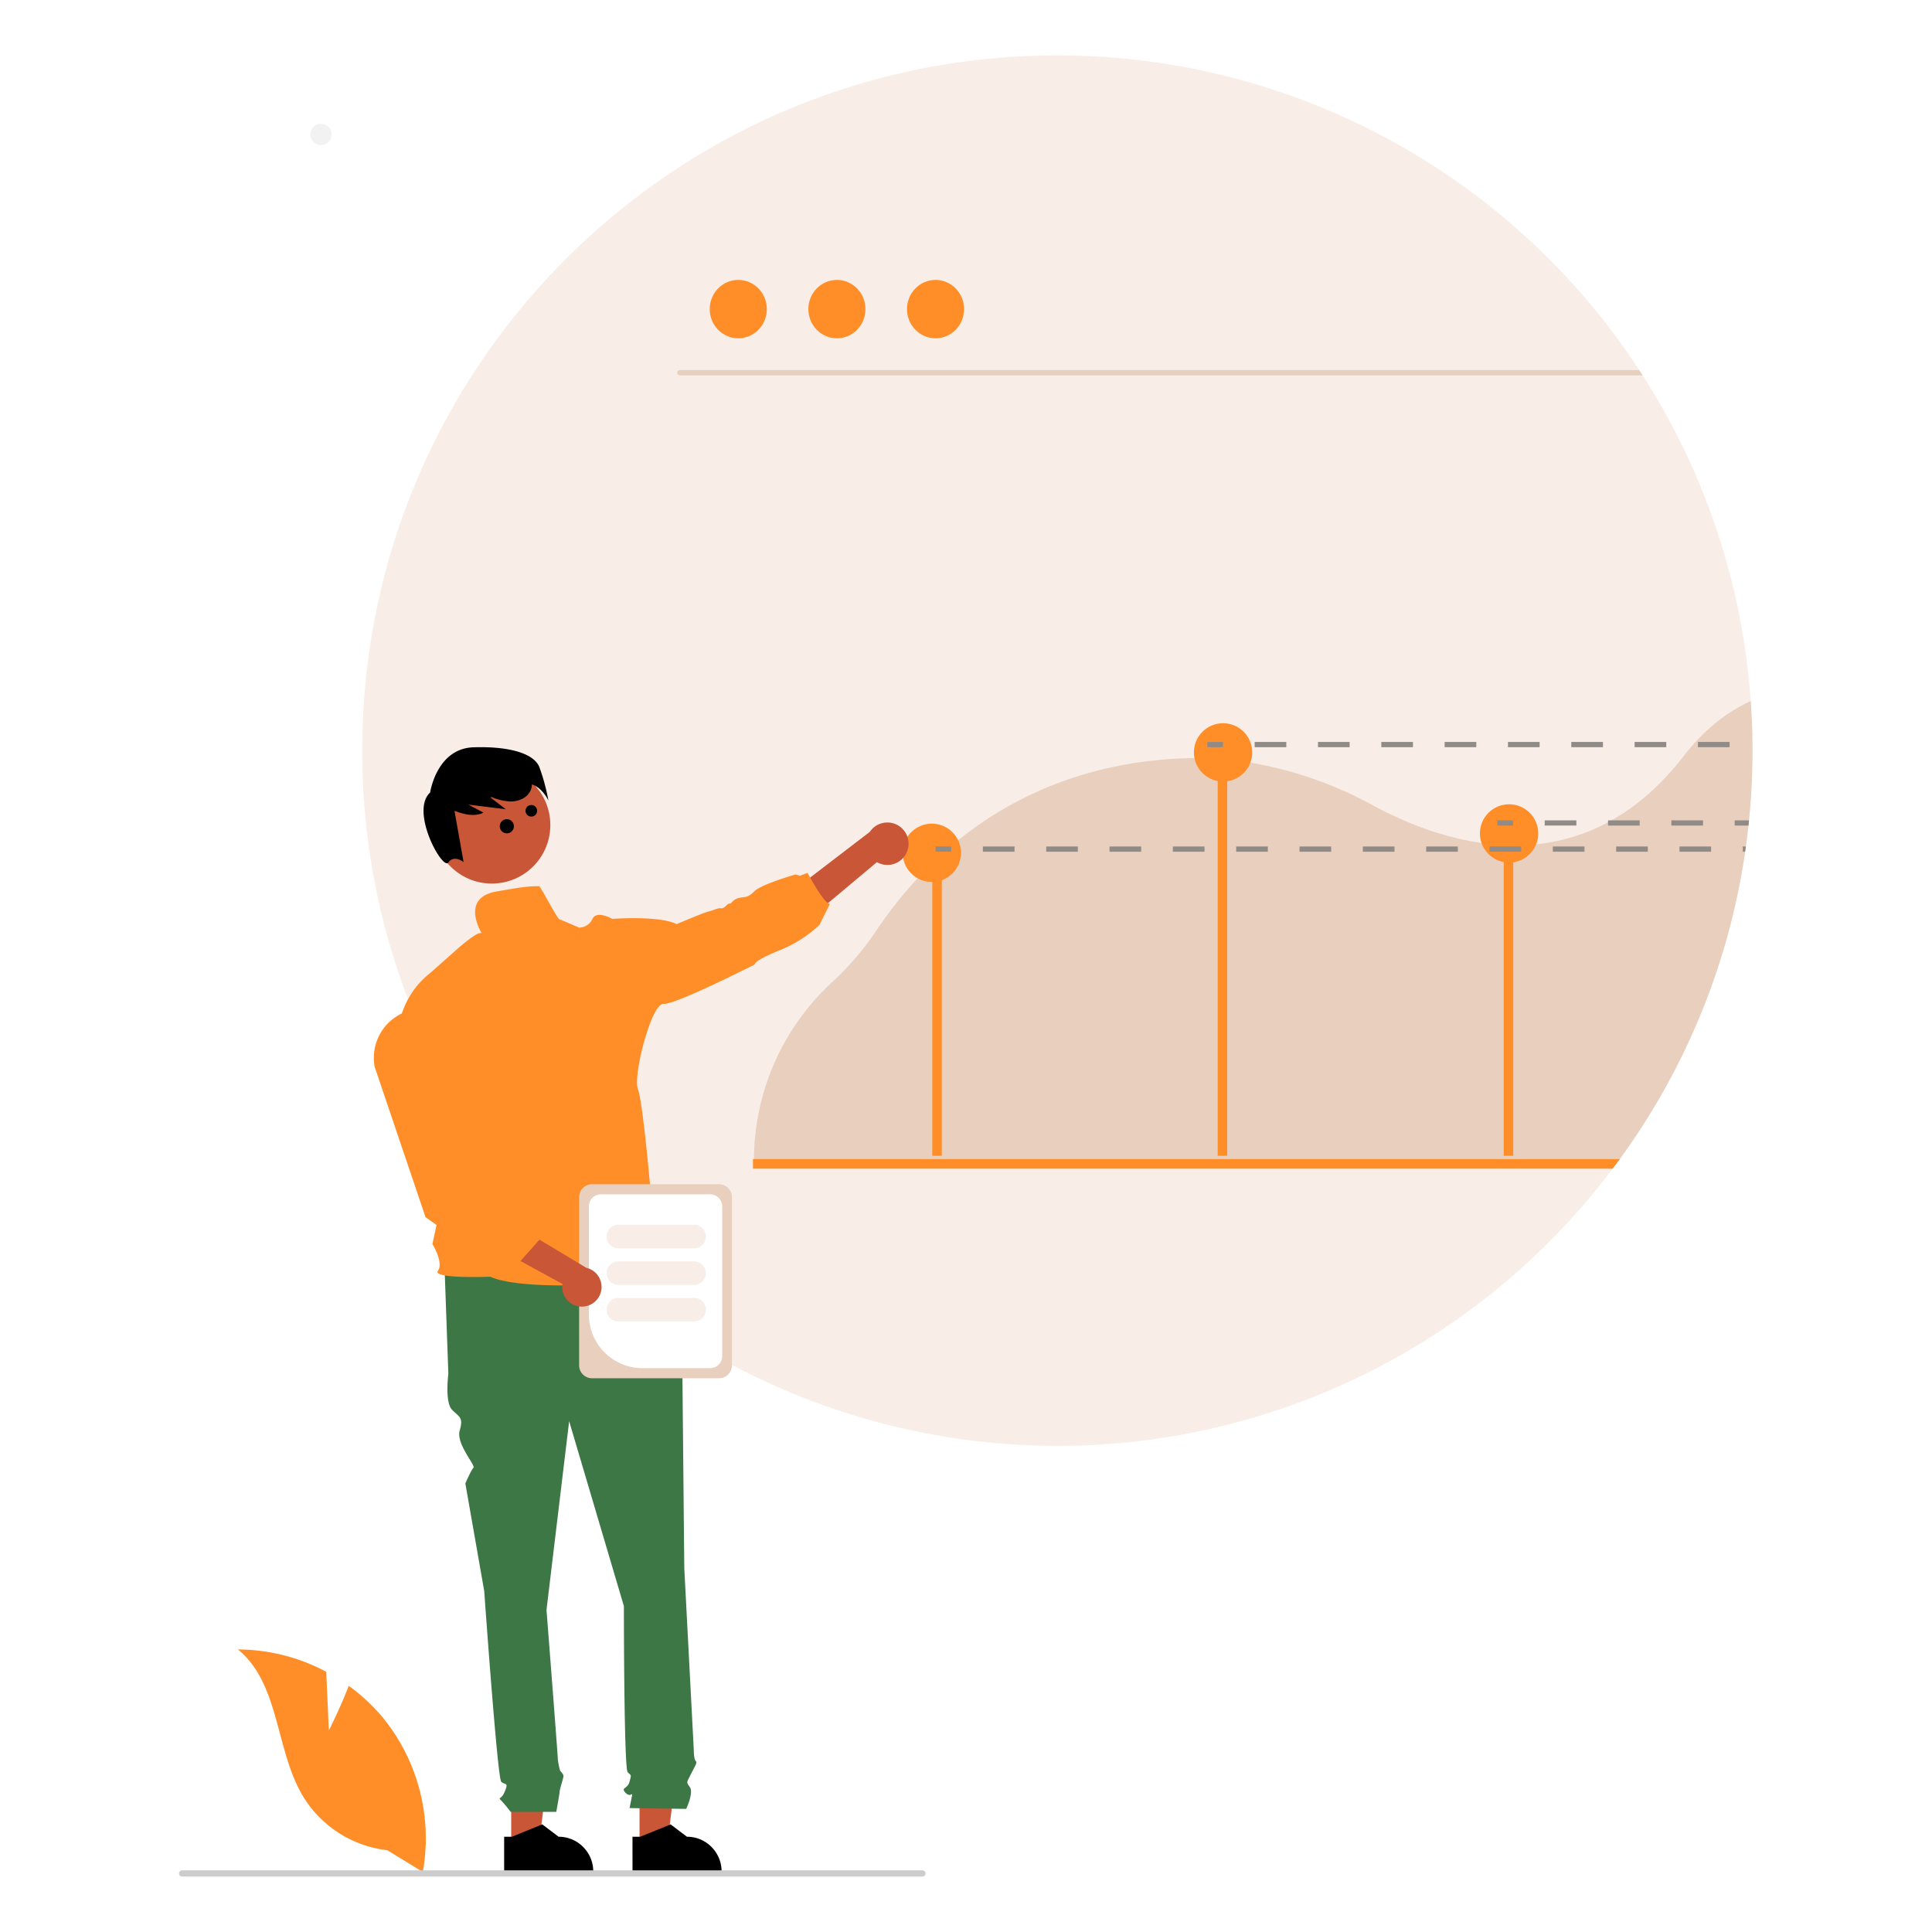 <svg xmlns="http://www.w3.org/2000/svg" xmlns:xlink="http://www.w3.org/1999/xlink" width="1500" height="1500" viewBox="0 0 1500 1500">
  <rect x="0" y="0" width="1500" height="1500" fill="#333333" stroke="none"/>
  <defs>
    <clipPath id="clip-undraw_revenue_re_2bmg">
      <rect width="1500" height="1500"/>
    </clipPath>
  </defs>
  <g id="undraw_revenue_re_2bmg" clip-path="url(#clip-undraw_revenue_re_2bmg)">
    <rect width="1500" height="1500" fill="#fff"/>
    <circle id="Ellipse_83" data-name="Ellipse 83" cx="8.278" cy="8.278" r="8.278" transform="translate(240.933 96.086)" fill="#f2f2f2"/>
    <g id="undraw_revenue_re_2bmg-2" data-name="undraw_revenue_re_2bmg">
      <path id="Path_437" data-name="Path 437" d="M1448.417,641.222q0,6.026-.142,12.031c-.041,2.617-.122,5.234-.223,7.852-.02.751-.041,1.481-.081,2.232q-.091,2.161-.183,4.261-.669,14.03-2.069,27.857c-.041.446-.081.893-.122,1.319-.1.913-.183,1.826-.3,2.739-.284,2.739-.588,5.478-.933,8.176-.223,1.826-.446,3.632-.69,5.458-.122.872-.244,1.745-.345,2.6-.142.954-.264,1.887-.406,2.82-.061.406-.122.812-.183,1.238-.2,1.38-.406,2.78-.629,4.159-.264,1.806-.548,3.591-.852,5.4q-.426,2.678-.913,5.356c-.3,1.785-.629,3.571-.953,5.356-.325,1.806-.67,3.591-1.014,5.377q-2.617,13.269-5.843,26.315-1.278,5.082-2.617,10.144-2.221,8.217-4.687,16.353c-.467,1.5-.933,3-1.4,4.484-.528,1.7-1.075,3.408-1.623,5.092-.548,1.7-1.1,3.388-1.664,5.072s-1.136,3.368-1.724,5.052c-.568,1.664-1.156,3.348-1.765,5.011-.588,1.684-1.2,3.348-1.806,5.011-.629,1.664-1.238,3.327-1.867,4.971q-1.887,4.991-3.875,9.881c-.649,1.643-1.319,3.287-2.009,4.91q-4.048,9.8-8.481,19.376c-.649,1.42-1.3,2.84-1.968,4.24-.446.933-.872,1.846-1.319,2.78-.751,1.542-1.481,3.064-2.232,4.585-.751,1.542-1.522,3.1-2.313,4.666q-2.343,4.626-4.768,9.231c-1.6,3.064-3.246,6.127-4.93,9.15s-3.388,6.046-5.113,9.029c-.872,1.5-1.745,3-2.617,4.484q-5.265,8.917-10.875,17.631-5.569,8.673-11.5,17.144c-1.968,2.82-3.977,5.64-6.006,8.42-.812,1.116-1.623,2.212-2.435,3.307-.994,1.38-2.029,2.739-3.064,4.1a539.294,539.294,0,0,1-777,89.636q-8.887-7.426-17.448-15.217a542.47,542.47,0,0,1-94.769-113.577c-3.266-5.255-6.472-10.57-9.556-15.927a537.179,537.179,0,0,1-72.046-269.577c0-298.062,241.619-539.682,539.682-539.682A539.23,539.23,0,0,1,1360.526,345.9c.893,1.359,1.785,2.739,2.678,4.119a536.482,536.482,0,0,1,83.854,252.839Q1448.427,621.847,1448.417,641.222Z" transform="translate(-87.816 -58.541)" fill="#f8eee7"/>
      <path id="Path_438" data-name="Path 438" d="M1239.163,226.1H491.623a2.06,2.06,0,0,1,0-4.119h744.862C1237.377,223.34,1238.27,224.72,1239.163,226.1Z" transform="translate(36.227 65.378)" fill="#e8cfbe"/>
      <ellipse id="Ellipse_164" data-name="Ellipse 164" cx="22.166" cy="22.66" rx="22.166" ry="22.66" transform="translate(551.035 217.324)" fill="#ff8e28"/>
      <ellipse id="Ellipse_165" data-name="Ellipse 165" cx="22.166" cy="22.66" rx="22.166" ry="22.66" transform="translate(627.609 217.324)" fill="#ff8e28"/>
      <ellipse id="Ellipse_166" data-name="Ellipse 166" cx="22.166" cy="22.66" rx="22.166" ry="22.66" transform="translate(704.184 217.324)" fill="#ff8e28"/>
      <path id="Path_439" data-name="Path 439" d="M1292.839,348.631c-19.5,8.866-36.966,23.19-52.223,42.89-17.631,22.784-36.52,38.833-55.814,49.708-.913.507-1.806.994-2.719,1.481a149.178,149.178,0,0,1-55.814,17.1,169.419,169.419,0,0,1-17.773.852c-2.475-.02-4.95-.081-7.406-.2-5.823-.284-11.585-.852-17.245-1.664-32.5-4.626-61.9-17.124-83.671-28.871a304.512,304.512,0,0,0-95.783-33.517q-9.008-1.491-17.976-2.333c-2.475-.243-4.93-.426-7.385-.588q-9.039-.609-18.057-.568c-3.084.02-6.147.081-9.231.2-51.818,2.029-119.4,16.8-180,68.393-.812.69-1.6,1.38-2.414,2.069-.751.649-1.5,1.319-2.252,1.988A302.621,302.621,0,0,0,640.007,492.9a343.078,343.078,0,0,0-26.781,35,223.3,223.3,0,0,1-33.761,39.157,188.031,188.031,0,0,0-60.5,136.178v1.015c-.02,1.1-.02,2.212-.02,3.307h669.794c.812-1.1,1.623-2.191,2.414-3.307,2.029-2.78,4.037-5.6,6.005-8.42q5.935-8.46,11.5-17.144,5.63-8.7,10.875-17.631c.872-1.481,1.745-2.982,2.617-4.484,1.724-2.982,3.429-6.005,5.113-9.029s3.327-6.087,4.93-9.15q2.435-4.6,4.768-9.231c.791-1.562,1.562-3.125,2.313-4.667.751-1.522,1.481-3.043,2.232-4.585.446-.933.872-1.846,1.319-2.78.669-1.4,1.319-2.82,1.968-4.24q4.443-9.586,8.481-19.376c.69-1.623,1.359-3.266,2.009-4.91q1.978-4.9,3.875-9.881c.629-1.643,1.238-3.307,1.866-4.971.609-1.664,1.217-3.327,1.806-5.011.609-1.664,1.2-3.348,1.765-5.011.588-1.684,1.156-3.368,1.724-5.052s1.116-3.368,1.664-5.072c.548-1.684,1.1-3.388,1.623-5.093.466-1.481.933-2.982,1.4-4.484q2.465-8.126,4.687-16.353,1.339-5.052,2.617-10.144,3.226-13.025,5.843-26.315c.345-1.785.69-3.571,1.015-5.376.325-1.785.649-3.571.953-5.356q.487-2.678.913-5.356c.3-1.806.588-3.591.852-5.4.223-1.38.426-2.78.629-4.159.061-.426.122-.832.183-1.238.142-.954.264-1.887.386-2.82.122-.872.243-1.745.365-2.6.244-1.826.467-3.632.69-5.458.345-2.7.649-5.437.933-8.176h.02c.081-.913.183-1.826.284-2.739.041-.426.081-.872.122-1.319q1.4-13.817,2.069-27.857.091-2.1.183-4.261c.041-.751.061-1.481.081-2.232.1-2.617.183-5.234.223-7.852q.152-6,.142-12.031Q1294.2,367.641,1292.839,348.631Z" transform="translate(66.402 195.685)" fill="#e8cfbe"/>
      <rect id="Rectangle_56" data-name="Rectangle 56" width="7.402" height="216.966" transform="translate(723.813 680.383)" fill="#ff8e28"/>
      <rect id="Rectangle_57" data-name="Rectangle 57" width="7.402" height="318.297" transform="translate(945.424 579.052)" fill="#ff8e28"/>
      <rect id="Rectangle_58" data-name="Rectangle 58" width="7.402" height="251.677" transform="translate(1167.492 645.672)" fill="#ff8e28"/>
      <circle id="Ellipse_167" data-name="Ellipse 167" cx="22.645" cy="22.645" r="22.645" transform="translate(926.938 561.509)" fill="#ff8e28"/>
      <circle id="Ellipse_168" data-name="Ellipse 168" cx="22.645" cy="22.645" r="22.645" transform="translate(1149.006 624.429)" fill="#ff8e28"/>
      <circle id="Ellipse_169" data-name="Ellipse 169" cx="22.645" cy="22.645" r="22.645" transform="translate(700.813 639.479)" fill="#ff8e28"/>
      <path id="Path_440" data-name="Path 440" d="M1191.522,523.911c-.812,1.116-1.623,2.212-2.435,3.307-.994,1.38-2.029,2.739-3.064,4.1H518.583v-7.406Z" transform="translate(66.033 376.027)" fill="#ff8e28"/>
      <path id="Path_441" data-name="Path 441" d="M127.117,727.078h21.447l10.2-82.729-31.655,0Z" transform="translate(269.783 705.957)" fill="#c95636"/>
      <path id="Path_442" data-name="Path 442" d="M484.635,795.959a26.657,26.657,0,0,0-8.724-5.863,27.21,27.21,0,0,0-10.307-2.029l-12.64-9.576-.67.264-22.886,9.313h-6.046v27.8h69.164v-.872A26.7,26.7,0,0,0,484.635,795.959Z" transform="translate(-31.938 637.959)"/>
      <path id="Path_443" data-name="Path 443" d="M176.23,727.078h21.447l10.2-82.729-31.655,0Z" transform="translate(320.314 705.957)" fill="#c95636"/>
      <path id="Path_444" data-name="Path 444" d="M533.766,795.959a26.53,26.53,0,0,0-8.744-5.863,27.054,27.054,0,0,0-10.307-2.029l-12.62-9.576-.69.284-22.886,9.292h-6.046l.02,27.8h69.144v-.872a26.766,26.766,0,0,0-7.872-19.031Z" transform="translate(18.592 637.959)"/>
      <path id="Path_445" data-name="Path 445" d="M569.082,563.522l-168.516,4.4,2.931,82.06s-2.931,21.98,2.931,27.842,8.792,5.861,5.861,16.119,12.554,27.011,10.673,28.892-6.277,12.138-6.277,12.138l14.654,83.525s10.257,145.07,13.188,148,5.861,0,2.931,7.327-5.861,4.4-2.931,7.327a107.92,107.92,0,0,1,7.327,8.792h35.428s2.671-14.654,2.671-16.119,2.931-10.257,2.931-11.723-2.59-4.056-2.59-4.056a48.217,48.217,0,0,1-1.806-9.133c0-2.931-8.792-115.763-8.792-115.763l17.584-146.535,42.5,143.6s0,126.021,2.931,128.951,2.931,1.465,1.465,7.327-7.327,4.4-2.931,8.792,5.861-2.931,4.4,4.4l-1.465,7.327,43.961.629s5.861-12.352,2.931-16.748-2.755-3.2.821-10.39,5.041-8.659,3.576-10.125-1.465-9.26-1.465-9.26l-7.327-140.207s-1.465-148-1.465-152.4a14.613,14.613,0,0,1,1.217-6.592v-5.967L580.8,614.809Z" transform="translate(-55.393 416.782)" fill="#3c7745"/>
      <path id="Path_446" data-name="Path 446" d="M628.677,417.217a16.363,16.363,0,0,1-23.555,8.646l-73.149,61.283L528,457.19l71.546-54.769a16.452,16.452,0,0,1,29.133,14.8Z" transform="translate(75.721 243.49)" fill="#c95636"/>
      <circle id="Ellipse_170" data-name="Ellipse 170" cx="45.426" cy="45.426" r="45.426" transform="translate(336.424 595.147)" fill="#c95636"/>
      <path id="Path_447" data-name="Path 447" d="M482.353,381.526c-4.229-10.08-22.353-16.065-51.032-15.163s-33.7,35.1-33.7,35.1c-15.8,14.723,9.707,60.692,14.131,54.354s11.853-.347,11.853-.347l-7.079-39.82c7.476,2.876,15.516,4.807,22.548,1.456l-11.651-6.23,28.969,3.6-11.947-9.191c.29-.1.579-.195.869-.293a42.457,42.457,0,0,0,15.135,3.436c6.091-.045,12.564-2.9,15.116-8.43a12.455,12.455,0,0,0,1.081-4.821c8.4,2.727,12.808,12.565,12.808,12.565a155.009,155.009,0,0,0-7.1-26.224Z" transform="translate(-63.676 213.838)"/>
      <path id="Path_448" data-name="Path 448" d="M492.388,424.718c-10.144,0-16.677,1.4-32.462,4.058-29.135,4.91-11.686,32.593-11.686,32.593s1.319-.67-2.252,0-15.744,11.2-15.744,11.2L408.474,491.9c-32.807,25.746-25.462,65.918-25.462,65.918l47.841,48.145-20.958,96.595s8.907,14.344,4.3,20.776,40.578,4.585,40.578,4.585c31.184,13.9,141.048,2.151,141.048,2.151-1.522-3.977-16.231-34.8-16.231-34.8,6.391-11.037.3-26.984.3-26.984s-6.35-75.434-10.408-85.862,10.388-66.933,19.883-66.324S660.2,485.431,660.2,485.431s-1.542-2.455,18.706-10.733a99.232,99.232,0,0,0,31.427-19.822l8.318-16.617c-4,1.542-17.489-23.9-17.489-23.9l-5.884,2.243-3.409-.985s-26.6,7.568-32.036,13.086-7.263,3.977-12.173,5.214-5.519,4.687-7.061,4.3-4.281,4.281-6.432,3.672-6.756,1.846-9.82,2.455-24.833,9.82-24.833,9.82c-13.472-6.817-49.992-4.058-49.992-4.058s-11.95-7.04-15.338,0a11.544,11.544,0,0,1-10.408,6.756l-14.567-6.229C508.361,453.727,492.471,421.515,492.388,424.718Z" transform="translate(-74.178 263.312)" fill="#ff8e28"/>
      <path id="Path_449" data-name="Path 449" d="M392.076,774.415,390.052,728.9a147,147,0,0,0-68.567-17.357c32.932,26.924,28.816,78.825,51.143,115.031a88.422,88.422,0,0,0,64.841,40.861l27.558,16.873A148.168,148.168,0,0,0,433.8,764.241a143.124,143.124,0,0,0-26.3-24.44C400.894,757.2,392.076,774.415,392.076,774.415Z" transform="translate(-136.758 569.076)" fill="#ff8e28"/>
      <path id="Path_450" data-name="Path 450" d="M298.947,798.494a2.407,2.407,0,0,0,2.414,2.414H876.122a2.414,2.414,0,0,0,0-4.829H301.361a2.407,2.407,0,0,0-2.414,2.414Z" transform="translate(-159.946 656.055)" fill="#ccc"/>
      <rect id="Rectangle_59" data-name="Rectangle 59" width="12.173" height="4.058" transform="translate(726.35 657.201)" fill="#918b87"/>
      <path id="Path_451" data-name="Path 451" d="M606.553,404.271v4.058h24.59v-4.058Zm49.18,0v4.058H680.3v-4.058Zm49.16,0v4.058h24.59v-4.058Zm49.16,0v4.058h24.59v-4.058Zm49.18,0v4.058H827.8v-4.058Zm49.16,0v4.058h24.59v-4.058Zm49.16,0v4.058h24.59v-4.058Zm49.18,0v4.058H975.3v-4.058Zm49.16,0v4.058h24.59v-4.058Zm49.16,0v4.058h24.59v-4.058Zm49.16,0v4.058h24.59v-4.058Zm49.18,0v4.058h24.57v-4.058Zm49.16,0v4.058h1.826c.061-.426.122-.832.183-1.238.142-.933.264-1.867.406-2.82Z" transform="translate(156.543 252.932)" fill="#918b87"/>
      <rect id="Rectangle_60" data-name="Rectangle 60" width="12.173" height="4.058" transform="translate(937.352 576.046)" fill="#918b87"/>
      <path id="Path_452" data-name="Path 452" d="M710.553,364.271v4.058h24.59v-4.058Zm49.18,0v4.058H784.3v-4.058Zm49.16,0v4.058h24.59v-4.058Zm49.16,0v4.058h24.59v-4.058Zm49.18,0v4.058H931.8v-4.058Zm49.16,0v4.058h24.59v-4.058Zm49.16,0v4.058h24.59v-4.058Zm49.18,0v4.058h24.57v-4.058Z" transform="translate(263.547 211.777)" fill="#918b87"/>
      <rect id="Rectangle_61" data-name="Rectangle 61" width="12.173" height="4.058" transform="translate(1162.559 636.913)" fill="#918b87"/>
      <path id="Path_453" data-name="Path 453" d="M821.553,394.271v4.058h24.59v-4.058Zm49.18,0v4.058H895.3v-4.058Zm49.16,0v4.058h24.59v-4.058Zm49.16,0v4.058h10.692c.081-.913.183-1.826.284-2.739.041-.426.081-.872.122-1.319Z" transform="translate(377.752 242.643)" fill="#918b87"/>
      <path id="Path_454" data-name="Path 454" d="M452.053,674.178V543.5a9.987,9.987,0,0,1,9.976-9.976h98.692A9.987,9.987,0,0,1,570.7,543.5V674.178a9.988,9.988,0,0,1-9.976,9.976H462.029A9.987,9.987,0,0,1,452.053,674.178Z" transform="translate(-2.418 385.917)" fill="#e8cfbe"/>
      <path id="Path_455" data-name="Path 455" d="M455.785,630.737V546.725a9.353,9.353,0,0,1,9.343-9.343h84.817a9.354,9.354,0,0,1,9.344,9.343V663.012a9.354,9.354,0,0,1-9.344,9.343H497.4a41.665,41.665,0,0,1-41.618-41.617Z" transform="translate(1.42 389.887)" fill="#fff"/>
      <path id="Path_456" data-name="Path 456" d="M462.553,558.171a9.14,9.14,0,0,1,9.13-9.13h58.837a9.13,9.13,0,0,1,0,18.26H471.683a9.14,9.14,0,0,1-9.13-9.13Z" transform="translate(8.385 401.883)" fill="#f8eee7"/>
      <path id="Path_457" data-name="Path 457" d="M462.553,572.171a9.14,9.14,0,0,1,9.13-9.13h58.837a9.13,9.13,0,0,1,0,18.26H471.683a9.14,9.14,0,0,1-9.13-9.13Z" transform="translate(8.385 416.287)" fill="#f8eee7"/>
      <path id="Path_458" data-name="Path 458" d="M462.553,586.171a9.14,9.14,0,0,1,9.13-9.13h58.837a9.13,9.13,0,0,1,0,18.26H471.683a9.14,9.14,0,0,1-9.13-9.13Z" transform="translate(8.385 430.691)" fill="#f8eee7"/>
      <path id="Path_459" data-name="Path 459" d="M503.677,619.419A15.182,15.182,0,0,1,488.4,601.85l-84.259-46.135L428.8,542.377l78.083,46.9a15.264,15.264,0,0,1-3.21,30.146Z" transform="translate(-51.711 395.026)" fill="#c95636"/>
      <path id="Path_460" data-name="Path 460" d="M486.215,663.543l-29.879-5.307-10.7-8.895-7.2-3.665-24.8-17.406-.074-.219-39.4-116.477a38.151,38.151,0,0,1,28.231-44.1h0A38.11,38.11,0,0,1,449.4,499.651l12.681,99.826,21.02,21.708,9.2,1.781,2.117,9.9,8.027,12.414Z" transform="translate(-83.244 316.799)" fill="#ff8e28"/>
      <circle id="Ellipse_208" data-name="Ellipse 208" cx="5.5" cy="5.5" r="5.5" transform="translate(388 636)"/>
      <circle id="Ellipse_209" data-name="Ellipse 209" cx="4.5" cy="4.5" r="4.5" transform="translate(408 625)"/>
      <rect id="Rectangle_89" data-name="Rectangle 89" width="1500" height="1500" opacity="0"/>
    </g>
  </g>
</svg>

